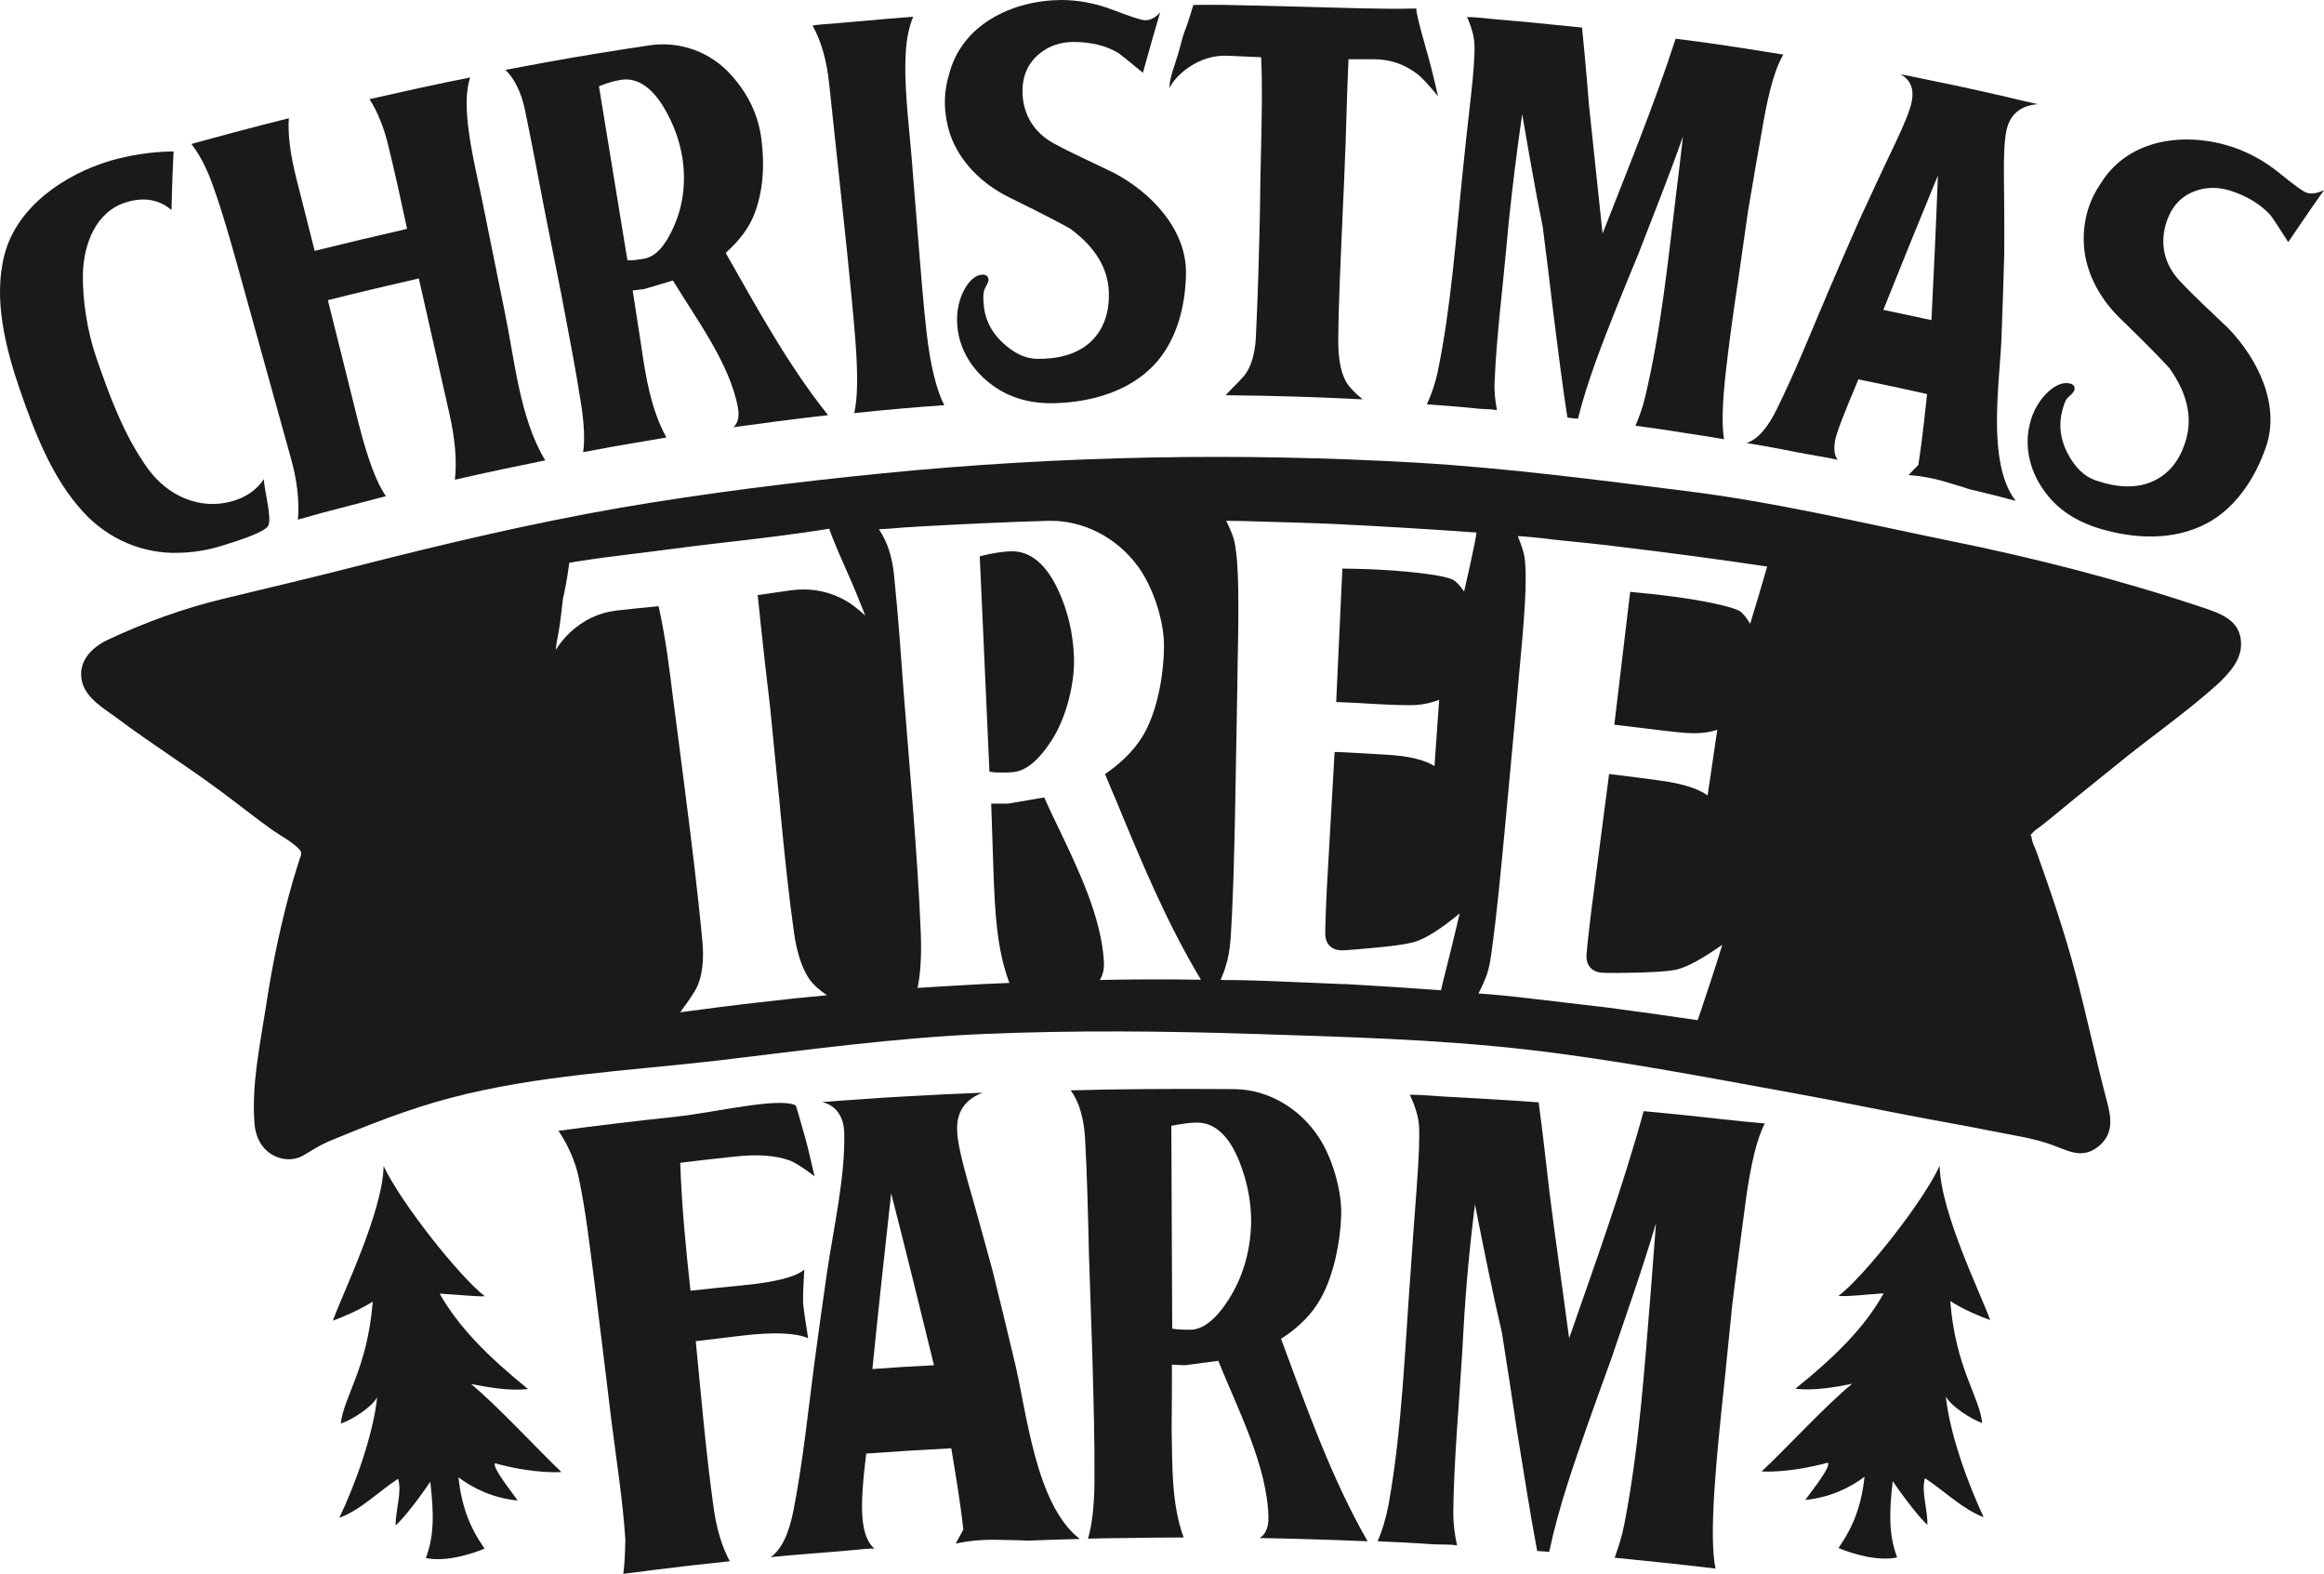 <?xml version="1.0" encoding="UTF-8" standalone="no"?>
<!-- Generator: Adobe Illustrator 21.0.0, SVG Export Plug-In . SVG Version: 6.00 Build 0)  -->

<svg
   xmlns:dc="http://purl.org/dc/elements/1.1/"
   xmlns:cc="http://creativecommons.org/ns#"
   xmlns:rdf="http://www.w3.org/1999/02/22-rdf-syntax-ns#"
   xmlns:svg="http://www.w3.org/2000/svg"
   xmlns="http://www.w3.org/2000/svg"
   xmlns:sodipodi="http://sodipodi.sourceforge.net/DTD/sodipodi-0.dtd"
   xmlns:inkscape="http://www.inkscape.org/namespaces/inkscape"
   version="1.1"
   id="Layer_1"
   x="0px"
   y="0px"
   viewBox="0 0 792.161 536.4"
   xml:space="preserve"
   sodipodi:docname="8007.svg"
   width="792.161"
   height="536.4"
   inkscape:version="0.92.3 (2405546, 2018-03-11)"><defs
   id="defs43" /><sodipodi:namedview
   pagecolor="#ffffff"
   bordercolor="#666666"
   borderopacity="1"
   objecttolerance="10"
   gridtolerance="10"
   guidetolerance="10"
   inkscape:pageopacity="0"
   inkscape:pageshadow="2"
   inkscape:window-width="640"
   inkscape:window-height="480"
   id="namedview41"
   showgrid="false"
   fit-margin-top="0"
   fit-margin-left="0"
   fit-margin-right="0"
   fit-margin-bottom="0"
   inkscape:zoom="0.27314815"
   inkscape:cx="395.96065"
   inkscape:cy="268.4"
   inkscape:window-x="0"
   inkscape:window-y="0"
   inkscape:window-maximized="0"
   inkscape:current-layer="Layer_1" />
<style
   type="text/css"
   id="style2">
	.st0{fill:#FFFFFF;}
	.st1{fill:#1A1A1A;}
</style>
<g
   id="g38"
   transform="translate(-36.039,-164)">
	<path
   class="st1"
   d="m 97.2,352.4 c 4.8,-0.1 9.8,-0.9 14.8,-2.5 5.8,-1.8 14.5,-4.6 15.5,-6.8 1.3,-2.7 -1.5,-12.3 -1.5,-15.8 -2.6,3.8 -6.2,6.2 -10.7,7.5 -11.1,3.2 -22.1,-1.8 -28.8,-11 -8.3,-11.5 -13.3,-25.3 -17.8,-38.4 -2.9,-8.5 -4.6,-19.4 -4.4,-28.3 0.3,-9.9 4.4,-21.1 14.9,-24.2 6,-1.8 11.1,-0.9 15.3,2.7 0.2,-9.4 0.5,-16 0.7,-20 -7.7,0.1 -15,1.3 -21.6,3.2 -15.4,4.6 -31.7,15.5 -36,31.9 -4,15.1 0.4,32.1 5.2,46.1 5,14.4 11,30.3 21.8,41.9 8.3,9 20.2,14.2 32.6,13.7 z"
   id="path4"
   inkscape:connector-curvature="0"
   style="fill:#1a1a1a" />
	<path
   class="st1"
   d="m 117.3,255.7 c 6,21.5 11.9,43 17.9,64.5 2.2,7.8 2.9,14.7 2.4,20.9 6.6,-1.9 9.9,-2.8 16.6,-4.5 5.4,-1.4 8.1,-2.1 13.4,-3.5 -3.1,-4.3 -6.2,-12.5 -9.3,-24.7 -3.5,-14 -7,-28 -10.5,-42.1 10.3,-2.6 20.6,-5 31,-7.4 3.5,15.3 6.9,30.6 10.4,46 2,8.8 2.6,16.3 1.9,22.6 6.5,-1.5 9.8,-2.2 16.3,-3.6 5.8,-1.2 8.7,-1.8 14.5,-3 -8.7,-14.2 -10.5,-34.7 -13.8,-50.5 -2.4,-11.7 -4.7,-23.4 -7.1,-35.1 -2.3,-11.7 -5.7,-24.3 -5.9,-35.4 -0.1,-4.6 0.7,-8.1 1.2,-9.5 -6.9,1.4 -10.4,2.1 -17.3,3.6 -3.6,0.8 -5.4,1.2 -9,2 -3.6,0.8 -6.3,1.4 -8,1.8 2.8,4.4 5,9.8 6.5,16.3 2.3,9.3 4.3,18.6 6.3,27.9 -10.5,2.4 -21,4.9 -31.5,7.5 -2.5,-9.8 -3.7,-14.7 -6.2,-24.5 -2.1,-8.3 -3,-15.2 -2.6,-20.7 -7.6,1.9 -11.4,2.9 -19,4.9 -3.8,1 -5.7,1.6 -9.6,2.6 -2.2,0.6 -3.7,1 -4.6,1.3 3.1,4 5.5,8.9 7.5,14.7 3.3,9.2 5.9,18.6 8.5,27.9 z"
   id="path6"
   inkscape:connector-curvature="0"
   style="fill:#1a1a1a" />
	<path
   class="st1"
   d="m 221.4,234.3 c 2,10.2 4.1,20.5 6.1,30.7 2.3,12.2 4.7,24.4 6.6,36.6 1.1,7.1 1.3,12.6 0.7,16.5 4.3,-0.8 6.5,-1.2 10.8,-2 7,-1.2 10.6,-1.8 17.6,-3 -5.2,-9.3 -7.1,-20.8 -8.6,-31.3 -1.2,-7.5 -1.7,-11.3 -2.9,-18.8 1.6,-0.2 2.4,-0.3 4,-0.5 3.9,-1.2 5.8,-1.7 9.7,-2.9 8.1,13.3 19.5,28.5 22.2,43.5 0.5,3 -0.1,5.3 -1.6,6.5 6,-0.8 9,-1.2 15,-2 6.9,-0.9 10.4,-1.3 17.3,-2.1 -13.6,-17 -24.2,-36.5 -34.9,-55.3 4.7,-4.2 8.1,-8.7 9.9,-13.6 2.7,-7.2 3.5,-15.6 2.3,-25 -1,-8.2 -4.5,-15.6 -10.4,-22.1 -6.9,-7.7 -17.1,-11.5 -27.4,-10.1 -12,1.8 -24,3.7 -36,5.9 -2.1,0.4 -3.2,0.6 -5.3,1 -3.7,0.7 -6.4,1.2 -8.2,1.5 3,2.9 5.3,7.4 6.6,13.3 2.3,11 4.4,22.2 6.5,33.2 z m 26.4,-43.1 c 5.3,-0.8 10.2,2.3 14.5,9.4 3.4,5.7 5.5,11.6 6.4,17.6 1.2,8.5 0.1,16.3 -3.2,23.5 -2.9,6.4 -6.2,9.9 -10.1,10.5 -2.4,0.4 -4.2,0.6 -5.5,0.5 -3.2,-19.8 -6.5,-39.6 -9.7,-59.3 3,-1.2 5.5,-1.9 7.6,-2.2 z"
   id="path8"
   inkscape:connector-curvature="0"
   style="fill:#1a1a1a" />
	<path
   class="st1"
   d="m 324.7,249.1 c 1,10.3 2.1,20.5 2.9,30.8 0.9,11.6 0.8,19.9 -0.4,24.9 10.2,-1.1 20.5,-2 30.7,-2.7 -2.7,-5.3 -4.7,-13.5 -6,-24.5 -1.1,-9.9 -1.9,-19.8 -2.7,-29.7 -0.8,-9.5 -1.5,-19 -2.3,-28.6 -1,-13 -3,-27 -2,-39 0.4,-5.1 1.7,-9 2.4,-10.6 -6.7,0.5 -10,0.8 -16.6,1.4 -3.7,0.3 -5.5,0.5 -9.2,0.8 -4,0.3 -6.8,0.5 -8.5,0.8 3,5.4 4.9,12.1 5.7,20.1 2,18.8 4,37.6 6,56.3 z"
   id="path10"
   inkscape:connector-curvature="0"
   style="fill:#1a1a1a" />
	<path
   class="st1"
   d="m 379.9,231.2 c 14.1,6.9 21.2,10.8 21.3,11 8.4,6.3 12.6,13.5 12.8,21.5 0.2,7.3 -2,12.9 -6.3,16.9 -4.4,4 -10.5,5.8 -18.3,5.7 -4,-0.1 -7.9,-2 -11.8,-5.7 -3.9,-3.7 -6,-8.2 -6.3,-13.3 -0.1,-1.5 -0.2,-3.4 0.3,-4.6 0.5,-1.2 1.4,-2.4 1.4,-3.3 -0.1,-1.3 -0.8,-1.8 -2.1,-1.8 -2.1,0.1 -4,1.6 -5.7,4.3 -2.1,3.4 -3.4,8.3 -2.8,13.6 0.8,8.2 5.5,15.2 12.2,20 6,4.3 13.2,6.2 21.4,5.9 12.1,-0.4 24.8,-4 33.3,-12.9 7.9,-8.3 10.8,-20.2 11,-31.2 0.2,-15.2 -11.9,-27.7 -24.6,-34.4 -6.9,-3.4 -14.2,-6.6 -20.6,-10.1 -6.5,-3.6 -10.1,-9.5 -10.5,-16.5 -0.3,-5.9 1.6,-10.5 5.5,-13.8 3.3,-2.8 7.3,-4.2 11.9,-4.2 6,0 11.2,1.3 15.3,3.8 0.6,0.4 3.4,2.6 8.3,6.7 2.8,-10.1 4.8,-17 5.9,-20.6 -1.6,1.8 -3.3,2.7 -5.1,2.7 -1.3,0 -4.9,-1.2 -10.9,-3.5 -6,-2.3 -12,-3.4 -17.7,-3.4 -16.5,0.1 -34,8.2 -38.3,25.5 -2,6.6 -1.8,13.3 0.3,20 3.2,9.6 11,17.2 20.1,21.7 z"
   id="path12"
   inkscape:connector-curvature="0"
   style="fill:#1a1a1a" />
	<path
   class="st1"
   d="m 441,187.1 c 4.2,-2.9 8.7,-4.3 13.5,-4.1 4.6,0.2 6.8,0.3 11.4,0.5 0.5,10.2 0.2,20.4 0,30.5 -0.2,8.9 -0.3,13.3 -0.4,22.2 -0.3,14.4 -0.7,28.9 -1.4,43.1 -0.3,5.2 -1.6,10 -4.1,12.9 -1.8,2.1 -4.2,4.3 -6.2,6.5 10,0.1 14.9,0.2 24.9,0.5 8.7,0.3 13.1,0.5 21.8,0.9 -2.8,-2.3 -4.8,-4.4 -5.8,-6.3 -1.7,-3.2 -2.5,-7.8 -2.5,-13.5 0.1,-14.5 0.9,-29.1 1.5,-43.7 0.4,-8.5 0.6,-12.8 0.9,-21.3 0.2,-3.9 0.3,-10.1 0.6,-18.5 0.2,-6 0.4,-10.2 0.5,-12.6 3.5,0 5.2,0 8.7,0 5.5,0 10.4,1.7 14.7,5 1.6,1.2 4,3.8 7.1,7.6 -1.5,-6.7 -2.9,-12.2 -4.2,-16.6 -2.2,-7.7 -3.3,-12.2 -3.2,-13.3 -12.9,0.3 -25.9,-0.3 -38.8,-0.6 -4.6,-0.1 -11.5,-0.3 -20.5,-0.5 -7.8,-0.2 -13.4,-0.2 -16.7,-0.1 -1.6,5.4 -2.8,8.7 -3.2,9.6 -0.6,1.6 -1.4,5.6 -3.1,10.6 -1.2,3.5 -1.9,6.2 -1.8,8.1 1.1,-2.3 3.2,-4.7 6.3,-6.9 z"
   id="path14"
   inkscape:connector-curvature="0"
   style="fill:#1a1a1a" />
	<path
   class="st1"
   d="m 534.7,221.8 c -2.4,23 -4,46.7 -8.6,68.9 -0.9,4.2 -2.2,7.9 -3.7,11.1 5.5,0.4 8.3,0.6 13.8,1.1 1.3,0.1 3.2,0.4 5.5,0.5 1.2,0 2.8,0.1 4.6,0.4 -0.6,-3.1 -1,-6.4 -0.8,-9.7 0.6,-15.2 2.7,-31.2 4.1,-46.8 0.3,-3 0.4,-4.5 0.7,-7.5 1.3,-12.4 2.8,-24.6 4.6,-36.9 2.2,12.8 4.4,25.6 7,38.4 1.3,10 2.5,20.1 3.7,30.1 1.5,11.6 2.9,23.3 4.7,34.9 1.4,0.2 2.2,0.3 3.6,0.4 3.3,-13.1 8.3,-25.7 13.3,-38.3 2.9,-7.2 4.4,-10.8 7.4,-18.1 5.1,-13.2 10.4,-26.4 15.1,-39.8 -0.9,7.7 -1.3,11.6 -2.3,19.3 -2.8,23.2 -5.2,46.9 -10.6,69.5 -0.8,3.5 -2,6.8 -3.3,9.8 6.8,0.9 10.3,1.4 17.1,2.5 5.2,0.8 7.9,1.2 13.1,2.1 -0.8,-4.5 -0.6,-12.2 0.6,-23 1.2,-10.6 2.7,-21.2 4.3,-31.8 1.3,-9.3 2,-13.9 3.3,-23.1 1.7,-10.2 3.5,-20.5 5.3,-30.6 1.9,-10.7 4.1,-18.3 6.7,-22.6 -5,-0.8 -7.5,-1.2 -12.5,-2 -9.7,-1.5 -14.5,-2.2 -24.2,-3.4 -7.3,22.5 -16.3,44.4 -24.9,66.4 -1.5,-14.5 -3.1,-28.9 -4.6,-43.4 -1.3,-16 -2.2,-24.9 -2.4,-26.8 -9.7,-1 -19.5,-2 -29.2,-2.8 -4.7,-0.5 -8,-0.8 -10,-0.8 1.6,3.6 2.4,6.7 2.5,9.1 0.2,3.1 -0.2,9.5 -1.3,19 -1.1,9.5 -1.6,14.3 -2.6,23.9 z"
   id="path16"
   inkscape:connector-curvature="0"
   style="fill:#1a1a1a" />
	<path
   class="st1"
   d="m 631.4,315 c 4.8,0.8 7.2,1.2 11.9,2.1 3,0.6 7,1.4 11.7,2.2 3.6,0.6 6.1,1.1 7.4,1.4 -1.1,-1.5 -1.4,-3.8 -0.8,-6.8 0.4,-2.2 3,-9.1 7.9,-20.6 9.4,1.9 14,2.9 23.4,5 -1.3,12.6 -2.4,20.7 -3,24.2 -1.3,1.3 -2,2 -3.3,3.4 4,0.3 8.2,1 12.5,2.3 5.8,1.7 8.5,2.6 8.1,2.5 6.4,1.5 9.6,2.3 15.9,4 -10.2,-13.3 -5.2,-41.3 -4.8,-56.6 0.4,-10.9 0.6,-16.4 0.9,-27.3 0,-1.7 0.1,-10.5 -0.1,-26.3 -0.1,-7.7 0.2,-13.2 0.9,-16.2 1.2,-5.4 4.8,-8.3 10.6,-8.8 -3.5,-0.8 -7.5,-1.7 -12,-2.8 -4.5,-1 -8.3,-1.9 -11.6,-2.6 -5,-1.1 -7.5,-1.6 -12.4,-2.6 -4.6,-1 -8.2,-1.7 -10.8,-2.2 3.4,1.8 4.7,4.9 3.9,9.2 -0.6,3.1 -2.7,8.2 -6.1,15.3 -4,8.3 -7.8,16.6 -11.7,25 -4.2,9.5 -6.2,14.2 -10.3,23.7 -5.8,13.5 -11.2,27.3 -17.7,40.5 -3.2,6.7 -6.7,10.7 -10.5,12 z m 65.2,-91.2 c -0.6,16.4 -1.4,32.9 -2.2,49.3 -6.5,-1.4 -9.8,-2.1 -16.4,-3.5 6.1,-15.3 12.3,-30.5 18.6,-45.8 z"
   id="path18"
   inkscape:connector-curvature="0"
   style="fill:#1a1a1a" />
	<path
   class="st1"
   d="m 822.3,229.7 c -1.2,-0.4 -4.4,-2.7 -9.4,-6.8 -5.1,-4.1 -10.5,-7 -15.9,-8.8 -15.7,-5.2 -35.1,-3.1 -44.7,12.1 -3.9,5.6 -6,12 -6,19.1 -0.1,10.3 5,20 12.3,27.1 11.4,11 16.9,17 17,17.2 6.1,8.6 7.8,16.8 5.5,24.5 -2.1,7 -5.9,11.6 -11.4,14 -5.4,2.4 -11.9,2.2 -19.4,-0.4 -3.8,-1.3 -7,-4.4 -9.5,-9.2 -2.5,-4.8 -3.1,-9.7 -1.8,-14.6 0.4,-1.5 0.9,-3.3 1.7,-4.2 0.9,-0.9 2.1,-1.8 2.4,-2.7 0.3,-1.2 -0.2,-2 -1.5,-2.3 -2.1,-0.5 -4.4,0.3 -6.8,2.3 -3.1,2.6 -5.9,6.8 -7,12 -1.8,8 0.4,16.2 5.4,22.8 4.4,6 10.7,10 18.7,12.4 11.7,3.5 25,4.1 36.1,-1.7 10.2,-5.3 16.8,-15.7 20.4,-26.1 5,-14.4 -2.8,-30.1 -12.8,-40.5 -5.6,-5.4 -11.6,-10.8 -16.6,-16.2 -5.1,-5.4 -6.7,-12.2 -4.8,-19 1.6,-5.7 4.8,-9.5 9.6,-11.4 4,-1.6 8.3,-1.7 12.8,-0.2 5.8,1.9 10.3,4.8 13.5,8.4 0.4,0.5 2.4,3.5 5.9,9 5.9,-8.7 10,-14.6 12.2,-17.7 -2.3,1.1 -4.2,1.4 -5.9,0.9 z"
   id="path20"
   inkscape:connector-curvature="0"
   style="fill:#1a1a1a" />
	<path
   class="st1"
   d="m 311.5,620.1 c -0.9,-5.7 -1.5,-9.7 -1.7,-11.8 -0.1,-1.4 0,-5.3 0.4,-11.6 -3,2.6 -10.1,4.3 -21.3,5.4 -7,0.7 -10.5,1 -17.5,1.8 -1.6,-14.5 -3,-29.1 -3.5,-43.6 7.4,-0.9 11,-1.3 18.4,-2.1 7.9,-0.9 14.2,-0.4 18.9,1.3 2,0.8 4.8,2.6 8.5,5.4 -1.5,-6.4 -2.6,-11.2 -3.5,-14.2 -1.8,-6.4 -2.8,-9.9 -3,-10 -5.8,-2.8 -27.2,2.4 -40.8,3.9 -13.3,1.4 -26.7,3 -40,4.8 3.4,5.1 5.7,10.4 6.9,15.9 2.4,11.3 3.7,23 5.2,34.5 2,16 4,32 5.9,48 1.7,13.6 3.9,27.2 4.8,40.9 -0.1,5.8 -0.4,9.7 -0.7,11.7 9,-1.2 13.5,-1.7 22.5,-2.8 5.5,-0.6 8.3,-0.9 13.8,-1.5 -2.6,-4.8 -4.4,-10.7 -5.4,-17.5 -2.7,-18.9 -4.3,-38.3 -6.2,-57.5 6.4,-0.8 9.5,-1.1 15.9,-1.9 11,-1.3 18.4,-0.9 22.4,0.9 z"
   id="path22"
   inkscape:connector-curvature="0"
   style="fill:#1a1a1a" />
	<path
   class="st1"
   d="m 381.7,627.3 c -2.4,-10.2 -4.9,-20.3 -7.4,-30.5 -2.7,-9.7 -5.3,-19.5 -8.1,-29.1 -2.4,-8.5 -3.8,-14.6 -3.9,-18.3 -0.3,-6.3 2.6,-10.7 8.7,-13 -4,0.2 -8.5,0.4 -13.6,0.6 -5.1,0.3 -9.5,0.5 -13.1,0.7 -5.6,0.3 -8.5,0.5 -14.1,0.9 -5.9,0.4 -10.5,0.7 -13.9,1 4.6,1.1 7.3,4.8 7.5,10.3 0.4,15.5 -3.7,32.7 -6,48.7 -1.4,9.8 -2.8,19.6 -4.1,29.5 -2.2,16.7 -3.9,33.6 -7.1,50.2 -1.6,8.4 -4.2,13.9 -7.9,16.4 5.5,-0.5 8.2,-0.8 13.6,-1.2 3.5,-0.3 8,-0.6 13.4,-1.1 4.1,-0.4 7,-0.7 8.4,-0.6 -2.3,-1.9 -3.7,-5.5 -4.1,-10.7 -0.4,-4.8 0.1,-12 1.3,-21.7 9.7,-0.7 19.3,-1.3 29,-1.8 1.5,9.2 3.1,18.4 4.1,27.7 -1,1.9 -1.6,2.9 -2.6,4.8 4.4,-1 9.2,-1.4 14.3,-1.3 6.8,0.1 10,0.2 9.6,0.3 7.4,-0.3 11.1,-0.4 18.4,-0.6 -15.3,-11.8 -18.1,-43.9 -22.4,-61.2 z m -48.3,3.3 c 2,-20 4.2,-40 6.4,-59.9 5,19.5 9.8,39 14.6,58.6 -8.4,0.4 -12.6,0.7 -21,1.3 z"
   id="path24"
   inkscape:connector-curvature="0"
   style="fill:#1a1a1a" />
	<path
   class="st1"
   d="m 486.3,606.4 c 4.4,-7.9 6.6,-19.2 6.9,-28 0.3,-8.5 -3,-19.8 -7.7,-26.9 -6.3,-9.5 -16.8,-16.1 -28.5,-16.3 -13.6,-0.1 -27.1,-0.1 -40.7,0.1 -2.4,0 -3.6,0.1 -6,0.1 -4.2,0.1 -7.3,0.2 -9.3,0.2 2.8,3.8 4.5,9.4 4.9,16.4 0.7,12.7 1,25.8 1.3,38.8 0.4,12 0.8,24 1.2,36 0.4,14.2 0.8,28.5 0.7,42.7 -0.1,8.2 -0.9,14.5 -2.2,18.9 4.9,-0.1 7.4,-0.2 12.4,-0.2 8.1,-0.1 12.1,-0.2 20.2,-0.2 -4.3,-11.8 -3.8,-24.7 -4.1,-37 0.1,-8.8 0.1,-13.1 0.1,-21.9 1.8,0.1 2.7,0.1 4.5,0.2 4.5,-0.6 6.8,-0.9 11.3,-1.5 6.7,16.6 16.7,35.8 17.1,53.3 0.1,3.5 -1.1,6 -3,7.1 6.9,0.1 10.3,0.2 17.1,0.4 7.9,0.2 11.9,0.4 19.7,0.7 -12.4,-21.6 -20.8,-45.6 -29.5,-69 6.2,-4 10.7,-8.6 13.6,-13.9 z m -31.6,0.7 c -4.3,6.7 -8.7,10.1 -13,10.1 -2.7,0 -4.8,-0.1 -6.1,-0.4 -0.1,-23 -0.2,-46.1 -0.3,-69.1 3.5,-0.7 6.4,-1.1 8.8,-1.1 6,0 10.9,4.5 14.4,13.3 2.8,7.1 4.1,14.1 4,21.1 -0.3,9.8 -2.9,18.5 -7.8,26.1 z"
   id="path26"
   inkscape:connector-curvature="0"
   style="fill:#1a1a1a" />
	<path
   class="st1"
   d="m 623.5,545.5 c -10.9,-1.2 -16.3,-1.8 -27.2,-2.8 -7.2,26.2 -16.5,51.8 -25.4,77.4 -2.2,-16.6 -4.6,-33.1 -6.7,-49.7 -1.2,-10.2 -2.3,-20.5 -3.7,-30.7 -10.9,-0.8 -21.8,-1.4 -32.7,-2 -5.3,-0.4 -9,-0.6 -11.2,-0.6 1.9,4.1 2.9,7.6 3.1,10.3 0.3,3.6 0,10.9 -0.8,21.9 -0.7,9.2 -1.4,18.4 -2,27.7 -2,26.4 -2.9,53.7 -7.5,79.5 -0.9,4.8 -2.2,9.2 -3.8,12.8 6.2,0.3 9.4,0.4 15.6,0.8 1.4,0.1 3.7,0.3 6.3,0.3 1.4,0 3.2,0 5.2,0.3 -0.8,-3.5 -1.3,-7.3 -1.3,-11.1 0.2,-17.5 1.9,-35.9 3,-53.9 0.2,-3.5 0.3,-5.2 0.5,-8.7 0.8,-14.2 2.1,-28.4 3.9,-42.5 2.9,14.6 5.8,29.3 9.2,43.8 1.8,11.5 3.6,23 5.3,34.5 2.2,13.3 4.2,26.6 6.7,39.8 1.6,0.1 2.5,0.2 4.1,0.3 3.2,-15.2 8.4,-29.9 13.5,-44.5 3,-8.4 4.5,-12.6 7.6,-21.1 5.2,-15.4 10.7,-30.8 15.3,-46.4 -0.7,8.9 -1,13.4 -1.7,22.3 -2.2,26.8 -4,54.1 -9.1,80.3 -0.8,4.1 -2,7.9 -3.3,11.4 7.8,0.8 11.7,1.2 19.5,2 6,0.7 8.9,1 14.9,1.7 -1.1,-5.1 -1.2,-13.9 -0.4,-26.5 0.8,-12.2 2.1,-24.5 3.4,-36.7 1.1,-10.7 1.6,-16 2.7,-26.7 1.4,-11.8 3.1,-23.7 4.6,-35.5 1.7,-12.4 3.8,-21.2 6.5,-26.3 -5.7,-0.5 -8.5,-0.8 -14.1,-1.4 z"
   id="path28"
   inkscape:connector-curvature="0"
   style="fill:#1a1a1a" />
	<path
   class="st1"
   d="m 787,371.1 c -28.3,-9.5 -57.7,-17 -86.9,-22.9 -29.8,-6.1 -59.6,-13.2 -89.8,-16.9 -30.3,-3.8 -60.7,-7.8 -91.2,-9.6 -60.4,-3.5 -121.7,-2.4 -182,3.6 -30.1,3 -60.1,6.7 -89.9,11.8 -30.3,5.3 -59.9,12.3 -89.7,19.9 -14.8,3.8 -29.7,7.3 -44.6,10.9 -13.9,3.3 -27.2,8.1 -40.2,14.2 -5.5,2.6 -10.3,7.5 -8.7,14.2 1.4,5.9 7.9,9.4 12.4,12.8 11.5,8.6 23.7,16.2 35.2,24.8 5.8,4.3 11.4,8.8 17.3,13 2.7,1.9 6.4,3.8 8.8,6.2 1.6,1.6 1,2 0.3,4.2 -0.7,2.2 -1.3,4.3 -2,6.5 -4.1,14.2 -7.1,28.6 -9.3,43.2 -2,13 -5,26.9 -3.9,40.1 0.5,5.7 3.7,10.6 9.6,11.8 2.5,0.5 5,0.1 7.2,-1.2 2.9,-1.7 5.3,-3.3 8.5,-4.7 13.5,-5.6 27.3,-11.1 41.5,-14.8 29.6,-7.8 60.4,-9.2 90.7,-12.7 30.4,-3.6 60.6,-7.8 91.2,-9.1 30.8,-1.3 61.6,-1 92.3,0 30.8,1 61.8,1.8 92.5,5.3 30.6,3.5 61,9.4 91.3,14.9 14.9,2.7 29.7,5.8 44.6,8.6 7.5,1.4 14.9,2.7 22.3,4.2 6.9,1.4 14.4,2.4 21,4.8 5.5,2 10.2,4.9 15.6,0.7 5.1,-3.9 4.8,-9.2 3.3,-14.8 -3.9,-14.7 -7,-29.6 -10.9,-44.3 -3.7,-14 -8.4,-27.8 -13.3,-41.5 -0.5,-1.4 -1.4,-3 -1.6,-4.5 -0.3,-2 -1,-0.5 0.7,-2.4 0.5,-0.5 1.3,-1 1.8,-1.4 2.8,-2.1 5.5,-4.4 8.2,-6.6 5.9,-4.9 11.9,-9.6 17.9,-14.5 11.3,-9.3 23.6,-17.7 34.5,-27.5 4.1,-3.8 8.7,-8.7 8.2,-14.7 -0.4,-7.3 -6.9,-9.6 -12.9,-11.6 z m -462.7,-2.4 c -5.8,-3.3 -12.2,-4.4 -18.8,-3.5 -4.1,0.6 -6.2,0.9 -10.3,1.5 l -0.9,0.1 0.1,0.9 c 0.1,0.8 0.2,1.7 0.3,2.8 0.3,3 0.7,7 1.3,12.2 0.5,4.8 1,9 1.4,12.6 0.5,3.9 0.8,6.9 1.1,9.3 L 301,430 c 0.4,3.7 0.8,7.5 1.1,11.2 1.3,13.4 2.7,27.3 4.6,40.8 1,6.9 2.8,12.3 5.4,16 1.3,1.7 3.2,3.4 5.8,5.2 -8.6,0.8 -13.6,1.3 -22.9,2.4 -9,1 -18.1,2.2 -27.1,3.4 0.5,-0.7 1,-1.4 1.5,-2.1 1.3,-1.7 2.4,-3.4 3.4,-5 3,-4.9 3.1,-11.7 2.7,-16.6 -1.6,-17.3 -3.8,-34.8 -5.9,-51.3 l -3.4,-26.4 -0.6,-4.5 c -1.3,-10.5 -2.6,-21.3 -4.9,-31.7 l -0.2,-0.8 -0.8,0.1 c -5.5,0.5 -8.1,0.8 -13.6,1.4 -5.9,0.7 -11.2,3.2 -15.8,7.5 -2,1.9 -3.6,3.9 -4.8,5.9 0.1,-1.5 0.4,-3.3 0.8,-5.3 0.7,-3.7 1,-6.9 1.3,-9.3 0.2,-1.6 0.3,-2.9 0.5,-3.7 l 0.1,-0.3 c 0.3,-1.4 1.1,-5.2 1.9,-11.1 3.5,-0.6 9.3,-1.5 19.1,-2.7 l 8,-1 c 6.9,-0.9 12.4,-1.6 16.4,-2.1 2.5,-0.3 5.1,-0.6 7.6,-0.9 12.3,-1.4 25.1,-2.9 37.5,-4.9 0.5,1.6 1.9,5.3 6,14.5 1.9,4.2 4,9.3 6.3,15.1 -2.7,-2.4 -5,-4.2 -6.7,-5.1 z m 102.1,129.1 c -6.4,0 -9.8,0.1 -15.5,0.2 1.1,-1.6 1.6,-3.9 1.4,-6.5 -0.9,-14.9 -8.6,-31 -15.4,-45.2 -1.6,-3.4 -3.2,-6.6 -4.6,-9.8 l -0.3,-0.7 -0.7,0.1 c -4.7,0.8 -7.1,1.2 -11.7,2 -1.8,0 -2.8,0 -4.7,0 h -1 l 0.8,23.7 v 0.2 c 0.5,12.5 1,25.5 5.4,37.2 -7.6,0.3 -11.7,0.5 -19.7,1 -4.7,0.3 -7.3,0.4 -11.6,0.7 1,-4.7 1.4,-11 1.1,-18.7 -0.6,-15 -1.7,-30.1 -2.8,-44.3 v 0 c -1,-12.4 -2,-24.9 -3,-37.3 -0.9,-12.4 -1.9,-26.7 -3.3,-40.2 -0.6,-6.4 -2.4,-11.9 -5.2,-15.8 2.1,-0.1 4.8,-0.3 8.2,-0.6 2.6,-0.2 3.8,-0.2 6.4,-0.4 14.4,-0.8 29,-1.5 43.4,-1.9 11.7,-0.2 23,5.6 30.3,15.5 5.2,7.1 8.9,18.5 8.9,27.1 0,8.2 -1.7,20.1 -6.2,28.9 -2.8,5.4 -7.3,10.2 -13.3,14.4 l -0.6,0.4 0.3,0.7 c 1.1,2.7 2.2,5.4 3.4,8.1 8.5,20.6 17.3,41.9 29,61.3 -7.3,-0.1 -11.3,-0.1 -19,-0.1 z m 110.9,-142 c -0.9,4 -1.4,6.3 -2.2,9.8 -1.5,-2.2 -2.9,-3.6 -4,-4.1 -1.5,-0.7 -4.7,-1.4 -9.5,-2 -7.9,-1 -17,-1.6 -27.1,-1.7 h -0.9 l -2.1,45.5 h 1 c 4.7,0.2 7,0.3 11.7,0.6 7,0.4 12.2,0.5 14.3,0.4 2.9,-0.2 5.6,-0.8 8.1,-1.8 l -1.6,22.6 c -3.5,-2.2 -9,-3.5 -16.7,-3.9 -6.6,-0.4 -9.8,-0.6 -16.4,-0.9 H 491 l -0.1,0.9 c -0.9,15.2 -1.7,30.4 -2.6,45.7 -0.5,10.6 -0.6,15 -0.5,16.1 0.3,3 2.2,4.7 5.3,4.9 0.9,0 2.9,-0.1 6.1,-0.4 10.9,-0.9 16.8,-1.7 19.7,-2.7 3.5,-1.2 8.4,-4.3 14.7,-9.5 -1.8,7.7 -3.7,15.4 -5.6,22.9 l -0.8,3.3 c -10.7,-0.8 -21.6,-1.5 -32.4,-2.1 v 0 h -0.9 v 0.8 -0.8 l -21.5,-0.9 c -9.2,-0.4 -15.5,-0.5 -20.3,-0.5 1,-2.4 1.6,-4 1.8,-5 0.8,-2.3 1.3,-5.3 1.6,-9 0.9,-13.8 1.2,-28 1.5,-41.7 l 0.8,-44.4 c 0,-2.6 0.1,-5.3 0.1,-7.9 0.2,-8.4 0.3,-17.1 0.2,-25.4 -0.1,-6.5 -0.5,-12.3 -1.3,-16 -0.3,-1.6 -1.3,-4 -2.8,-7.1 3.2,0 7.6,0.1 13,0.3 8.9,0.2 13.3,0.4 22.2,0.7 16.6,0.8 33.5,1.8 50.1,3 -0.1,1.2 -0.6,3.9 -2,10.3 z m 98.2,11.2 c -1.2,3.9 -1.9,6.2 -2.9,9.6 -1.4,-2.3 -2.6,-3.8 -3.7,-4.4 -1.4,-0.8 -4.6,-1.7 -9.4,-2.7 -7.8,-1.6 -16.9,-2.8 -26.9,-3.7 l -0.9,-0.1 -5.4,45.3 0.9,0.1 c 4.7,0.6 7,0.8 11.7,1.4 6.9,0.9 12.1,1.4 14.3,1.4 2.9,0 5.6,-0.3 8.2,-1.2 l -3.3,22.4 c -3.3,-2.4 -8.8,-4.1 -16.4,-5.1 -6.5,-0.9 -9.7,-1.3 -16.3,-2.1 l -0.9,-0.1 -0.1,0.9 c -2,15.1 -3.9,30.2 -5.9,45.4 -1.3,10.6 -1.7,14.9 -1.7,16.1 0.1,3 1.9,4.9 4.9,5.3 0.9,0.1 2.9,0.1 6.1,0.1 11,-0.1 16.9,-0.5 19.9,-1.2 3.6,-0.9 8.7,-3.7 15.4,-8.4 -2.3,7.5 -4.8,15.1 -7.3,22.5 l -1.1,3.2 c -10.7,-1.6 -21.5,-3.1 -32.2,-4.5 v 0 l -0.9,-0.1 -0.1,0.9 0.1,-0.9 c 0,0 -0.7,-0.1 -1.9,-0.2 l -19.5,-2.3 c -9.2,-1.1 -15.4,-1.7 -20.2,-2 1.1,-2.3 1.9,-3.9 2.2,-4.8 1,-2.2 1.7,-5.1 2.2,-8.9 1.9,-13.7 3.2,-27.9 4.5,-41.5 l 4.1,-44.2 c 0.2,-2.6 0.5,-5.3 0.7,-7.9 0.8,-8.4 1.6,-17 2.1,-25.3 0.4,-6.5 0.4,-12.3 -0.1,-16 -0.2,-1.6 -1,-4 -2.3,-7.3 3.2,0.2 7.6,0.6 13,1.3 8.9,0.9 13.2,1.3 22.1,2.4 16.6,2 33.3,4.2 49.9,6.7 -0.3,1 -1.1,3.7 -2.9,9.9 z"
   id="path30"
   inkscape:connector-curvature="0"
   style="fill:#1a1a1a" />
	<path
   class="st1"
   d="m 397,365.7 c -4.2,-9.4 -9.8,-14.1 -16.7,-13.8 -2.6,0.1 -5.8,0.6 -9.5,1.5 l -0.8,0.2 3.3,73.4 0.8,0.1 c 1,0.2 2.3,0.2 4,0.2 0.8,0 1.7,0 2.7,-0.1 4.8,-0.2 9.4,-4 14.1,-11.5 4.6,-7.4 7.6,-19 7.2,-28 -0.3,-7.7 -2,-15.2 -5.1,-22 z"
   id="path32"
   inkscape:connector-curvature="0"
   style="fill:#1a1a1a" />
	<path
   class="st1"
   d="m 697.2,561.3 v 0 c -5.5,12.1 -25.6,37.6 -34.5,44.4 3.8,0.2 7.9,-0.4 15.4,-0.9 -6.4,11.5 -16.3,21.4 -30.1,32.5 6.4,0.8 14.1,-0.6 19.4,-1.7 -9,7.3 -23,22.6 -30.9,29.9 7.4,0.4 16.8,-1.4 22.6,-3 1.1,1.4 -5.1,9.1 -7.7,12.7 8.4,-0.8 15.3,-4.2 20.2,-7.9 -1.1,9.9 -3.8,17 -8.9,24.3 4.8,2 13.4,4.6 20,3.2 -2.8,-7.4 -2.8,-15 -1.5,-26 4,5.9 9.3,12.7 11.8,14.9 0.2,-5 -2.2,-11.6 -0.8,-15.9 6.8,4.5 12.7,10.5 20,13.3 -5.5,-11.7 -11.6,-28.6 -12.9,-41.1 2,3.5 8.7,7.7 12.4,9 -0.9,-9 -9.1,-18.7 -10.9,-41.6 4,2.7 10.4,5.4 13.6,6.5 -3.1,-8.8 -17,-36.9 -17.2,-52.6 z"
   id="path34"
   inkscape:connector-curvature="0"
   style="fill:#1a1a1a" />
	<path
   class="st1"
   d="m 196.6,635.7 c 5.3,1 13,2.5 19.4,1.7 -13.8,-11.2 -23.6,-21.1 -30.1,-32.5 7.4,0.4 11.5,1 15.4,0.9 -8.8,-6.8 -28.9,-32.3 -34.5,-44.4 v 0 c -0.3,15.7 -14.1,43.7 -17.3,52.7 3.2,-1.1 9.6,-3.9 13.6,-6.5 -1.8,22.8 -10,32.6 -10.9,41.6 3.8,-1.3 10.5,-5.5 12.4,-9 -1.3,12.5 -7.3,29.4 -12.9,41.1 7.3,-2.7 13.2,-8.8 20,-13.3 1.5,4.3 -0.9,10.8 -0.8,15.9 2.5,-2.2 7.8,-8.9 11.8,-14.9 1.3,11 1.3,18.6 -1.5,26 6.6,1.4 15.2,-1.2 20,-3.2 -5.1,-7.3 -7.8,-14.4 -8.9,-24.3 4.9,3.7 11.8,7.1 20.2,7.9 -2.5,-3.6 -8.8,-11.3 -7.7,-12.7 5.8,1.7 15.2,3.4 22.6,3 -7.8,-7.4 -21.8,-22.6 -30.8,-30 z"
   id="path36"
   inkscape:connector-curvature="0"
   style="fill:#1a1a1a" />
</g>
</svg>